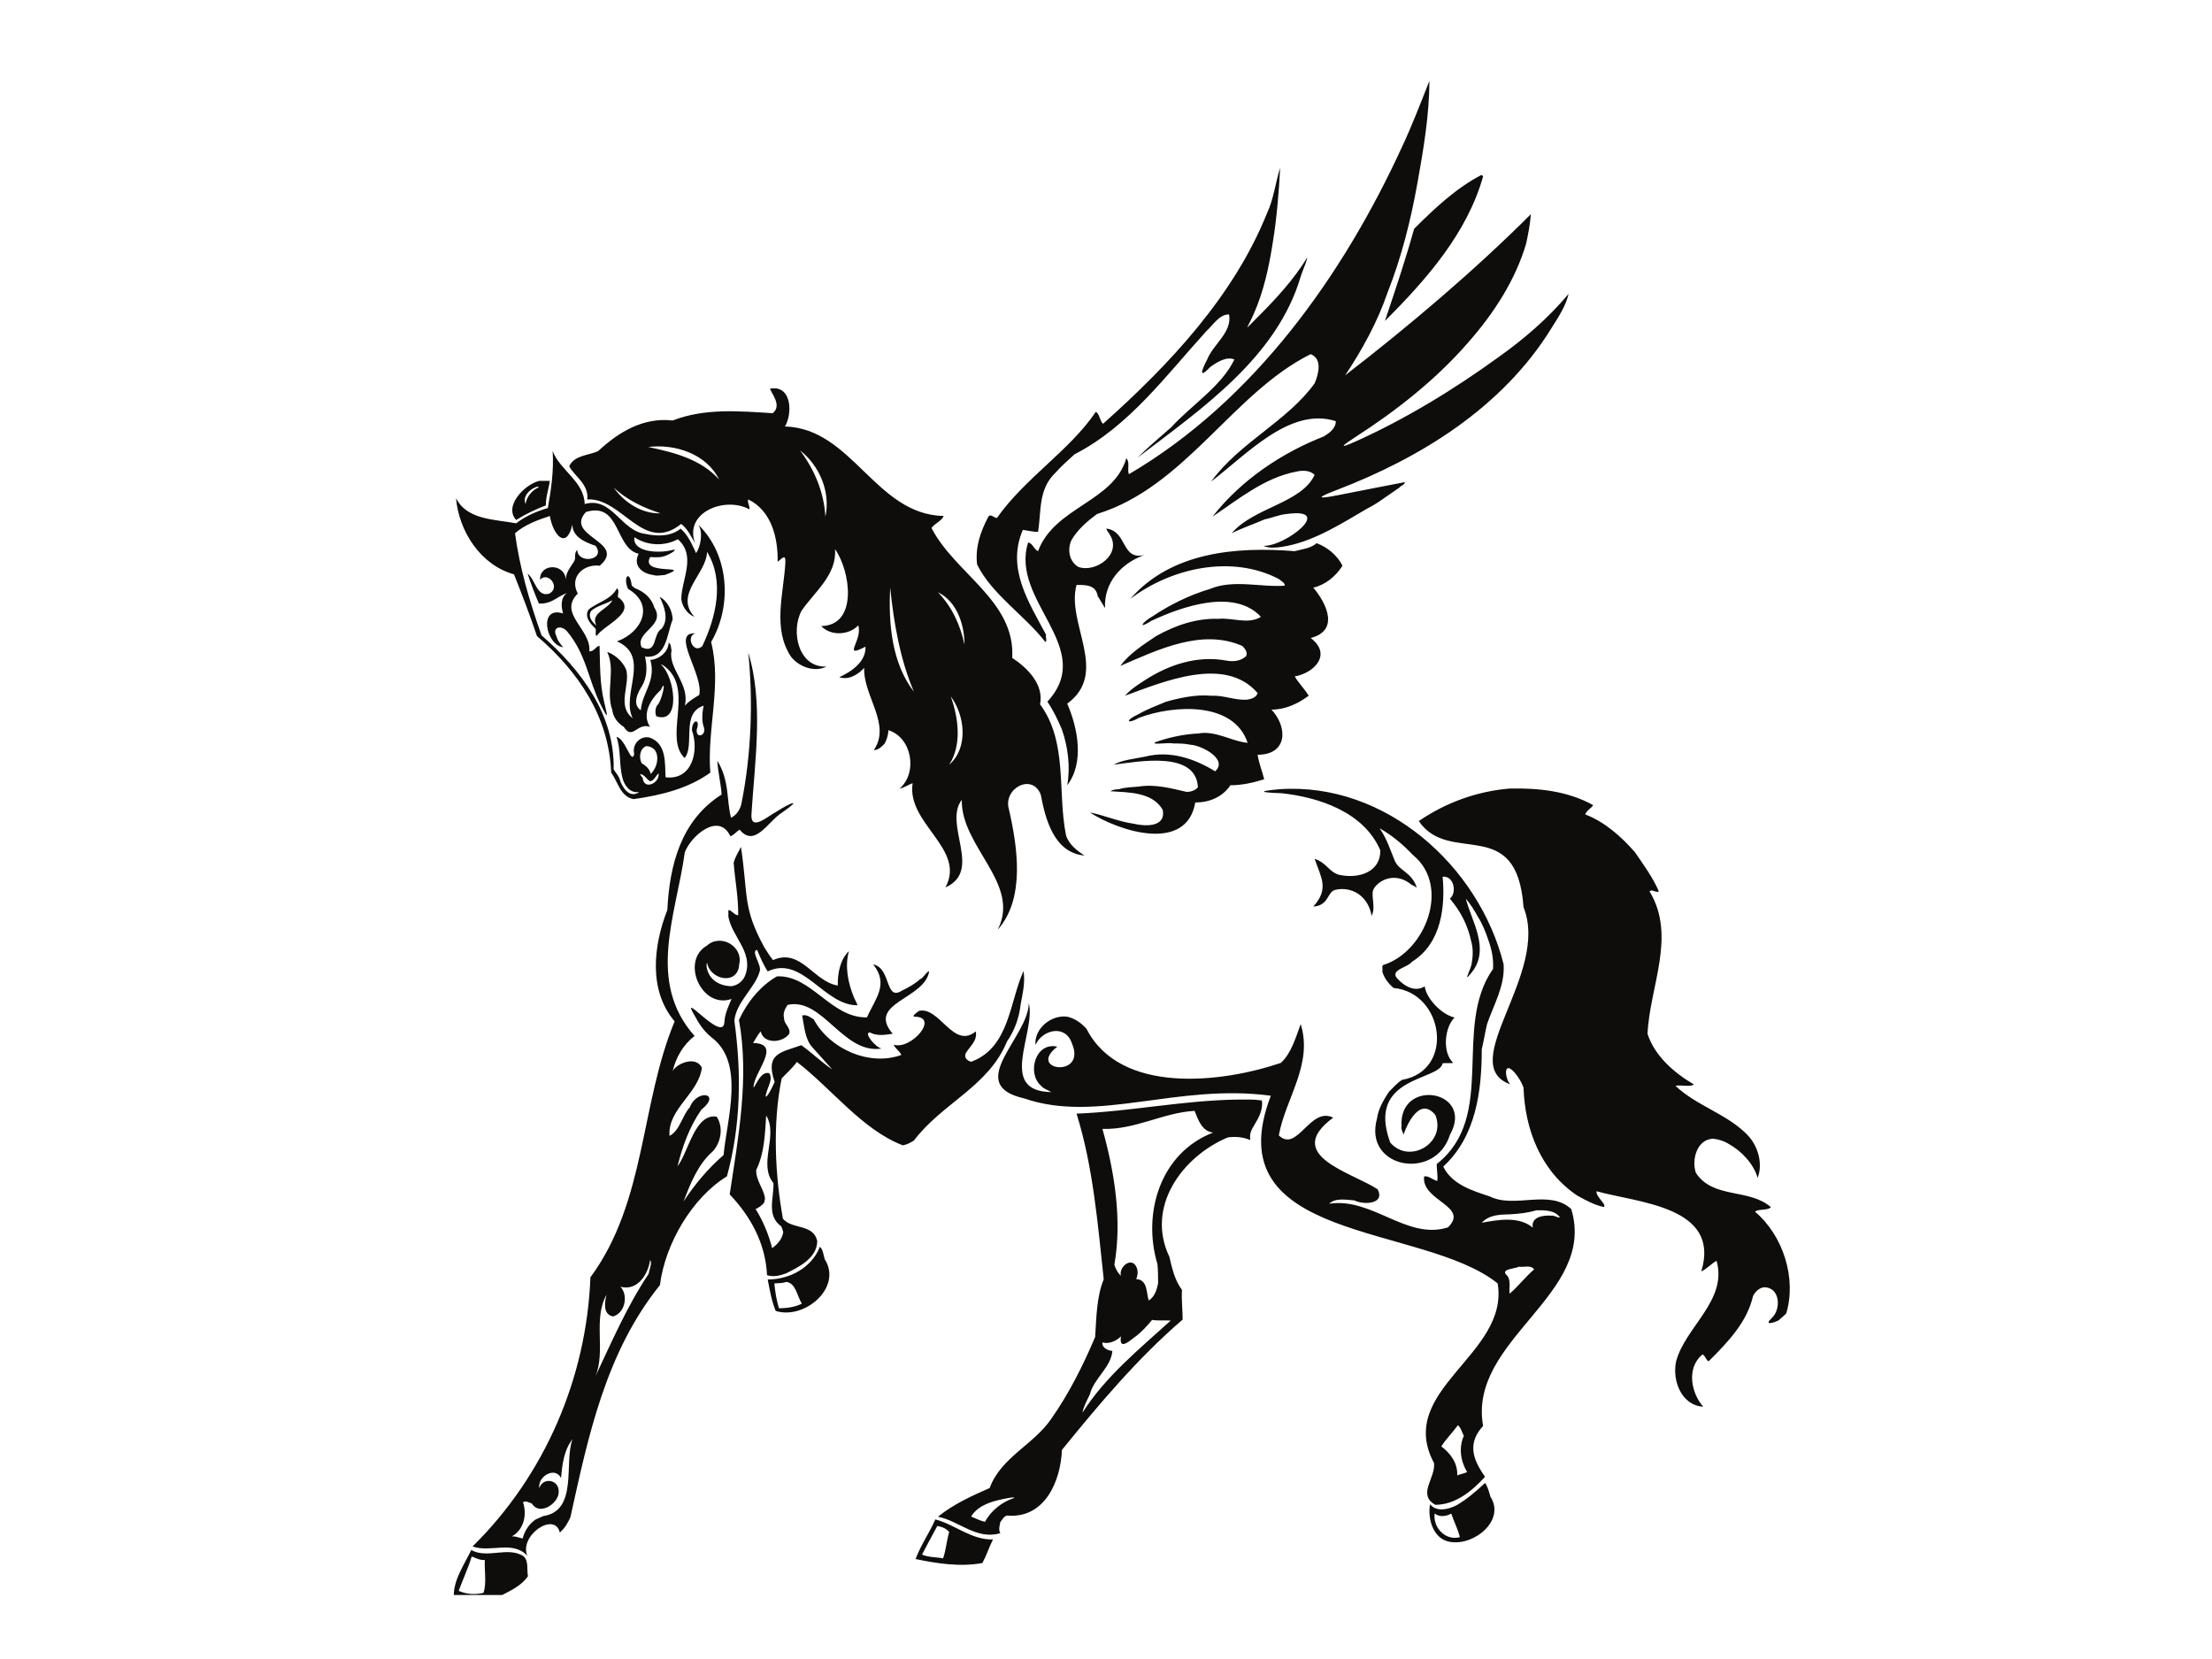 <?xml version="1.0" encoding="utf-8"?>
<!-- Generator: Adobe Illustrator 17.0.0, SVG Export Plug-In . SVG Version: 6.00 Build 0)  -->
<!DOCTYPE svg PUBLIC "-//W3C//DTD SVG 1.1//EN" "http://www.w3.org/Graphics/SVG/1.1/DTD/svg11.dtd">
<svg version="1.1" id="Layer_1" xmlns="http://www.w3.org/2000/svg" xmlns:xlink="http://www.w3.org/1999/xlink" x="0px" y="0px"
	 width="800px" height="600px" viewBox="0 0 800 600" enable-background="new 0 0 800 600" xml:space="preserve">
<path fill-rule="evenodd" clip-rule="evenodd" fill="#0E0D0C" d="M170.6,562.933c1.536,0.552,2.969,1.399,4.748,1.263
	c-0.206,3.884,0.707,8.27-0.484,11.879c-3.04,0.725-6.043,0.57-8.979-0.725C167.404,571.206,169.339,567.13,170.6,562.933
	L170.6,562.933z M181.633,576.853c-5.818,0-11.674,0-17.51,0c0.069-5.785,3.817-11.052,6.303-16.251
	c5.906,3.214,13.072-1.366,18.841,2.158c2.038,1.799,1.193,4.922,1.675,7.323C188.662,573.381,184.915,575.142,181.633,576.853
	L181.633,576.853z M338.974,551.914c1.589,0.19,3.299,0.901,4.319,2.16c-0.951,3.107-1.141,6.493-2.211,9.533
	c-2.486-0.503-5.387-0.345-7.618-1.383C335.244,558.788,337.128,555.336,338.974,551.914L338.974,551.914z M338.267,549.515
	c7.133,1.847,12.952,7.442,20.861,7.252c-1.433,2.832-2.399,5.874-3.834,8.516c-8.014,1.503-16.51,0.155-24.159-1.436
	C332.931,558.927,336.195,554.316,338.267,549.515L338.267,549.515z M518.871,547.355c1.675,1.454,4.315,1.055,5.99,0.036
	c0.968,2.884,2.402,5.646,3.126,8.534C522.945,557.355,518.145,552.607,518.871,547.355L518.871,547.355z M365.847,541.587
	c0.242,0.088,0.95-0.19,0.95,0.172c-4.318,1.366-8.392,4.544-10.552,8.635c-1.675-0.362-3.35-1.224-5.024-1.917
	C354.086,543.677,360.803,542.434,365.847,541.587L365.847,541.587z M537.09,536.323c0.966,1.362,1.452,3.279,1.935,4.955
	c5.507,8.548-5.767,17.752-14.404,16.39c-6.233-0.811-8.392-8.344-7.424-13.628c2.399,2.969,6.717,1.829,9.584,0.362
	C530.389,542.299,533.982,539.293,537.09,536.323L537.09,536.323z M207.056,520.485c-3.178,8.499,2.157,25.853-10.552,27.821
	c-0.933,0.466-1.881,0.777-2.798,1.245c-2.434,1.657-3.987,4.161-4.679,6.854c-1.297-0.206-2.522-0.896-3.957-0.724
	c4.387-2.381,5.614-7.874,4.078-12.365c0.948-0.706,2.227,0.12,3.228,0.485c2.625,4.349,9.067,0.346,9.653-3.645
	c0.691-5.251-5.854-6.062-6.959-1.917c-0.743-4.178,5.613-8.08,7.858-3.678C203.325,529.62,203.947,524.494,207.056,520.485
	L207.056,520.485z M527.264,515.442c1.192,0.984,1.433,2.573,2.159,3.85c-1.918,4.269-1.194,9.154,1.191,13.111
	c-1.191,0.552-2.385,0.674-3.592,1.206c0.242-4.352-2.401-8.011-5.751-10.482C522.945,520.432,525.347,518.12,527.264,515.442
	L527.264,515.442z M405.411,483.304c-0.71,4.853,2.4,2.264,4.8,0.415c2.401-1.675,4.558-4.076,6.477-6.357
	c2.158,0.379,4.558,0.054,6.718,0.243c-11.278,10.207-23.748,20.377-31.898,33.293c0.241-1.949,1.675-4.539,2.643-6.559
	c1.433-5.822,7.667-9.757,8.15-15.75c-1.433-0.123-3.835-1.038-3.591-3.076C401.093,486.191,403.736,484.998,405.411,483.304
	L405.411,483.304z M284.301,463.634c3.487,0.226,4.092,5.388,5.699,7.859c-2.59,1.26-5.423,1.64-8.274,1.673
	c-0.879-2.848-1.396-5.973-1.675-8.996C281.467,464.067,283.092,464.1,284.301,463.634L284.301,463.634z M549.333,458.128
	c1.916,0.257,4.318-0.73,5.508,0.964c-3.109,2.626-5.749,6.183-8.875,8.79c-0.241-2.122,0.483-4.455-0.708-6.356
	C542.132,458.87,547.659,458.989,549.333,458.128L549.333,458.128z M235.119,455.723c0.863,0.933-0.311,3.475-0.519,4.975
	c-7.823,11.656-13.455,24.799-19.308,37.163c3.938-9.152-0.965-20.687,4.076-29.616c-0.621,2.399-1.52,7.08,2.33,7.873
	c4.387-1.223,5.614-7.631,2.713-10.757C230.402,467.02,234.359,461.079,235.119,455.723L235.119,455.723z M296.527,450.925
	c1.106,0.896,1.312,3.005,1.744,4.49c6.528,10.222-7.305,22.001-17.736,18.701c-1.467-3.592-2.159-7.581-2.883-11.378
	C285.493,462.772,293.523,458.557,296.527,450.925L296.527,450.925z M555.568,437.729c3.109-0.085,6.718-0.085,8.635,2.575
	c-1.211,0.119-1.917-0.794-3.127-0.639c-3.11-0.226-7.425,0.5-6.718,4.317c-5.025-4.181-12.467-2.869-18.46-1.764
	c2.643-2.847,6.476-2.969,10.068-3.036C549.333,438.991,552.683,438.644,555.568,437.729L555.568,437.729z M277.099,403.434
	c4.507,7.371-3.039,17.457,2.642,24.47c0.137,5.51-2.59,11.778,2.832,15.645c0.311,0.658,0.449,1.384,0.707,2.038
	c-0.381,2.486-2.036,4.406-4.024,5.821c-1.209-4.766-3.246-9.809-5.993-14.144c1.053-0.466,2.227-1.175,3.056-2.245
	c0.209-0.657,0.398-1.312,0.293-2.072c-0.688-3.42-3.28-6.2-3.107-9.843C276.478,417.06,276.669,410.029,277.099,403.434
	L277.099,403.434z M432.04,401.76c1.208,3.038,2.642,7.459,6.718,7.84c-19.186,7.372-25.664,29.235-20.154,47.56
	c0.242,2.312,0.242,4.592,0.242,6.957c-0.483,2.351-1.193,4.751-3.35,6.236c-0.969-2.316-0.242-7.615-4.559-7.738
	c0.482-1.173,0.724-2.658,0.241-3.952c-1.675-4.683-6.718-0.415-5.768,2.745c-1.191-1.052-1.917-2.488-2.384-4.009
	c2.869-16.334,0-33.709-4.315-49.111C410.695,408.615,420.522,402.414,432.04,401.76L432.04,401.76z M447.392,397.681
	c3.593,0.052,5.379-0.187,8.971,0.297c0.485,2.625-0.726,5.628-2.158,7.909c-1.192,2.295-2.495,3.505-2.01,6.422
	c-2.643-1.069-5.285-1.347-8.152-0.949c-16.561,6.976-29.755,25.18-21.12,43.175c0.969,4.16,1.917,8.445,4.559,11.985
	c-0.241,3.625,0.241,7.199,0.241,10.721c-16.302,14.006-30.22,30.603-43.656,47.13c-0.465,11.364-6.234,24.971-19.895,23.744
	c-1.209,0.363-1.693,1.468-2.4,2.401c-0.243,1.398-0.725,2.643,0,3.974c-8.634,2.571-15.043-4.541-22.553-5.943
	c5.595-4.525,12.226-7.545,18.701-10.377c4.094-11.141,15.837-15.578,22.313-25.076c6.476-9.258,11.518-19.342,15.836-29.547
	c0.483-7.118,0.483-14.388,3.109-20.864c-2.158-20.049-3.833-40.702-9.827-59.925C408.779,402.001,427.722,397.978,447.392,397.681
	L447.392,397.681z M280.163,391.305c-3.61-10.502,2.481-10.7,9.646-13.29c3.835,2.727,7.393,6.231,11.225,8.804
	c-2.468-2.829-4.954-5.436-7.442-8.27c-2.54-3.006-2.797-7.892-3.473-11.278c1.642-0.467,2.955,0.637,4.198,1.433
	c5.647,10.552,20.05,17.08,31.655,12.832c-0.467-1.347-2.296-2.35-2.747-3.712c6.321,2.02,16.839-10.242,7.358-10.123
	c-0.621-0.5,0.744-1.123,1.036-1.639c0.311-0.018,0.501-0.226,0.727-0.465c7.443-1.727,12.485,14.093,20.549,7.425
	c0.71,3.368-2.159,5.405-3.61,7.874c-0.707,1.555,0.484,2.73,1.935,3.111c13.902-5.059,13.902-21.778,18.946-32.811
	c0.706,4.161-0.346,8.159-1.072,12.286c-0.482,4.632-2.248,9.366-4.891,13.163c-6.717,16.373-23.274,22.159-33.672,35.838
	c-1.296,0.811-2.539,1.501-4.025,1.744c-14.731-5.697-25.541-20.326-38.303-30.17c-1.553,2.227-3.748,4.057-5.509,5.992
	c-3.35,16.526-2.365,35.003,0.466,50.739c3.385,3.955,10.896,1.727,12.399,7.977c0.052,6.165-6.597,9.464-11.259,11.762
	c-2.091,0.792-4.629,1.433-6.89,0.638c-0.536-11.361-5.854-21.174-13.505-29.187c3.091-20.603,7.167-42.067,3.35-63.085
	c2.816-6.182,7.684-12.348,13.746-15.782c12.453-0.552,19.584,15.16,32.554,14.834c2.9-6.632,8.081-11.952,2.227-19.152
	c6.63,1.28,4.195,13.489,10.43,9.48c2.315-1.157,4.509-2.297,6.477-4.074c1.397-0.57,2.088-2.506,3.368-3.004
	c-1.399,10.22-22.882,11.413-13.195,22.673c-2.832,0.431-5.682,0.917-8.272-0.483c-2.332,0.103,2.004,5.372,4.248,5.836
	c-13.971,2.176-21.311-18.668-33.986-15.784c-0.984,1.384-1.762,3.111-1.277,4.75c-0.139,2.176,2.521,3.421,1.865,5.682
	c-2.367,3.385-9.309,3.815-10.311-0.847c-1.105,1.208-1.866,2.815-2.762,4.197c10.828,0.175,0,10.741,0.172,16.147
	c1.122-1.313,2.693-6.061,5.716-5.233c0.807,1.413,0.444,2.86-0.116,4.308C275.485,399.283,277.714,396.88,280.163,391.305
	L280.163,391.305z M462.745,285.431c38.371-2.642,72.187,27.823,81.062,63.329c0.483,7.909-3.591,14.575-5.992,21.619
	c-0.725,3.022-1.193,6.097-1.917,9.121c0,15.283-2.159,31.585-13.92,42.413c3.128,6.492,10.57,8.719,16.804,10.791
	c9.101,4.508,21.588-2.779,29.496,4.597c9.36,31.085-37.424,47.145-31.897,78.384c-5.527,6.095-4.074,11.691,0.708,18.408
	c-4.783,5.25-10.795,10.138-17.977,10.138c-6.718-3.696,0.242-9.861-0.484-15.111c-14.143-26.524,27.338-39.115,23.021-64.95
	c-27.097-21.845-102.648-14.366-82.031-67.885c-33.954-4.57-62.743,10.135-89.212,0.965c-22.071-4.974,1.675-22.138,1.675-34.538
	c2.641,11.034-11.519,31.965,8.151,32.26c-1.191-0.742-2.884-1.193-3.834-2.399c-5.043-4.527-1.917-15.853,5.993-14.024
	c-11.278,8.632,10.792,11.552,5.284-1.209c-2.399-7.08-10.792-4.887-13.194,0.606c-0.483-5.993,5.751-11.036,11.501-10.244
	c2.643,0.57,5.042,2.231,6.96,4.37c12.243,23.935,48.941,19.582,70.286,12.348c3.835-3.47,5.51-9.565,7.185-14.04
	c4.559,14.559-5.51,26.889-7.911,40.255c6.718,6.426,11.277-10.586,19.671-6.422c-18.477,13.624,6.717,19.756,16.061,25.902
	c2.882,5.493-5.268,5.684-8.394,4.025c-2.866-0.206-6.942-1.001-9.1,1.209c15.576-2.4,28.063,13.278,42.931,8.549
	c7.908-7.719-9.603-9.5-8.635-18.393c1.432-0.483,3.109,1.209,4.785,1.605c0.241-2.055-0.225-4.073-0.225-6.109
	c22.053-17.323,5.51-49.409,20.378-70.564c0.242-3.679-0.484-7.133-1.677-10.398c-0.965-2.936-2.157-5.923-3.833-8.547
	c-1.206-2.158-2.641-4.558-4.316-6.475c1.916,7.911,9.1,18.372,1.916,26.906c-3.367,4.212,0.243-1.779,0.243-3.886
	c0.465-2.487,0.465-5.249-0.243-7.667c-1.209-5.767-3.835-10.796-7.685-15.353c2.642-2.161,1.45-8.393-2.626-7.929
	c0.951,10.33-0.242,23.972-11.034,30.706c-1.693,2.209-7.928,2.884-5.525,5.922c2.64,2.938,6.475,5.251,10.084,3.006
	c0.465,4.215,5.992,10.209,10.794,11.277c-3.61,3.489-4.56,12.59-0.483,16.424c-1.209,0.19-2.643-0.049-3.835,0.123
	c-1.122,6.396-27.804,4.576-18.962,28.665c6.96,8.1,20.395,0.087,16.321-9.963c-6.476-7.891-11.519,7.01-11.519,7.151
	c-0.242-1.055-0.951-1.936-0.724-3.111c-0.951-17.668,26.631-12.982,17.514,3.147c-5.269,16.888-31.417,12.102-26.373-5.857
	c0.466-3.576,2.382-6.754,4.316-9.723c1.675-1.59,2.869-3.162,4.785-4.317c19.185-3.384,15.111-31.535-3.11-33.227
	c-1.916-1.675-3.368-3.542-4.075-5.922c0.24-0.76-0.241-1.747,0.24-2.349c15.337-4.682,24.695-28.584,10.795-39.86
	c-3.61-3.832-7.686-7.201-12.003-9.6c2.642,3.721,3.843,7.86,5.462,11.671c1.618,3.811,5.977,3.974,7.974,9.69
	c-0.724-0.24-1.21-0.725-1.916-0.965c-4.706-3.99-10.338-2.823-13.285,0.897c-2.017,2.545,0.706,6.447-1.119,10.381
	c-1.258-7.403-7.373-10.771-13.121-9.438c-3.01,0.699-2.274,5.675-7.98,6.07c5.768-6.478,2.883-10.313,0.482-17.271
	c4.378,1.359,5.31,5.043,9.181,5.832c6.901,1.409,14.719-1.107,14.564-8.941c-5.993-13.917-22.312-19.184-35.731-20.634
	C455.785,286.624,454.593,286.156,462.745,285.431L462.745,285.431z M545.966,285.191c10.793-0.242,21.121,0.964,30.221,5.992
	c-0.706,1.208-2.399,1.916-2.866,3.366c6.943,2.643,12.952,7.909,17.977,13.663c3.125,4.558,6.475,9.117,8.635,14.16
	c-0.951,0.724-2.401-0.968-3.352,0c9.827,16.268,0,34.506-0.724,51.566c2.643,8.012,9.603,14.074,16.785,18.271
	c-1.434,1.034-4.541,0.067-6.699,0.482c7.909,7.476,18.944,10.191,26.37,18.114c3.609,3.975,5.284,10.209,3.368,15.18
	c-1.452-5.006-5.768-9.72-10.551-12.311c-1.693-1.069-3.609-1.622-5.528-1.848c-5.991,0.156-7.908,7.876-6.233,12.4
	c6.233,9.463,19.186,5.457,27.112,12.366c-1.209,1.31-4.317,0.5-5.769,1.622c10.312,8.737,15.111,24.297,11.278,36.87
	c-0.965,0.933-1.916,1.621-2.64,2.4c-1.919,0.932-5.511,2.036-2.644-0.725c3.61-3.214,3.125-11.398-2.866-11.19
	c-1.675,0.257-3.127,1.675-3.833,3.159c-2.158,9.445-9.118,16.701-16.079,23.625c-0.965-0.569-1.192-1.988-2.159-2.523
	c-6.234,5.061-3.832,14.49,0.243,18.912c-7.91-0.434-11.278-9.431-9.845-16.322c3.368-12.657,18.721-22.088,14.645-36.454
	c-1.916,1.105-3.849,3.195-5.525,3.835c7.2-23.575-23.02-24.783-37.89-28.98c-0.241,2.141,3.833,4.785,2.642,5.718
	c-3.367-0.726-6.476-2.401-9.602-4.144c-13.195-8.826-18.946-23.971-19.429-39.031c-0.724-2.021-1.916-3.939-3.35-5.596
	c-4.093-4.456-3.369,2.436-1.451,4.405c-19.98-7.332,14.461-40.093,4.793-64.08c-2.378-33.848-26.745-14.786-37.883-31.143
	C522.945,290.233,534.223,286.156,545.966,285.191L545.966,285.191z M231.525,279.924c1.59,0.224,2.296,1.914,3.594,2.624
	c1.535-0.242,1.967-1.917,3.072-2.867c0.501,3.593-5.37,6.235-5.75,1.676C232.077,280.873,231.594,280.389,231.525,279.924
	L231.525,279.924z M233.685,269.838c5.405,0.241,4.799,7.2,1.622,10.086c-0.224-1.693-1.796-3.125-3.23-3.853
	C230.972,273.913,231.389,270.804,233.685,269.838L233.685,269.838z M343.294,276.556c4.662-7.203,3.332-17.027,0.552-24.695
	C349.061,258.804,350.252,270.563,343.294,276.556L343.294,276.556z M270.624,236.023c5.559,17.995,2.417,38.857,1.192,57.801
	c-0.779,7.444,5.717,1.435,8.945-0.24c5.614-3.592,9.412-4.803,2.159,0.24c-5.128,3.127-9.878,12.951-15.423,6.234
	c-1.191,0.724-2.036,1.917-3.35,2.399c-4.143-8.873-14.16-0.239-16.474,5.754c-3.145,22.794-13.919,46.8,3.522,66.453
	c-4.128,3.209-6.787,7.84-7.909,12.706c1.503-2.881,8.531-5.612,10.553-1.206c-1.159,9.377-12.452,14.919-11.693,24.641
	c3.765-1.948,4.473-7.181,7.323-10.324c2.608-6.755,11.639-5.129,4.193,0.846c-4.315,6.183-6.889,13.382-8.633,20.515
	c4.076-5.475,6.287-19.169,14.143-17.995c2.573,3.783,1.589,9.394-1.432,12.59c-5.423,4.768-8.065,11.725-10.551,18.115
	c3.987-6.042,8.824-11.933,14.504-16.801c1.229-13.092,7.772-33.261-4.196-42.448c-2.522-1.968-4.438-4.559-5.871-7.306
	c-7.028-11.569,9.999,9.722,10.363,1.625c0.172-2.971,1.466-5.733,2.589-8.341c-10.81,3.832-18.615-13.73-8.874-19.309
	c4.989-4.471,13.209,0.347,11.639,6.823c-0.434,7.686-10.604,5.697-11.639-0.708c-0.485,1.451,0.19,3.351,1.001,4.747
	c1.639,2.609,4.835,3.836,7.926,3.836c2.349-0.379,4.282-1.987,5.026-4.318c2.746-8.063-5.007-13.677-6.233-20.861
	c0.051-0.726-0.069-1.693,0.067-2.399c1.262,0.241,2.16,1.916,3.489,1.916c0.087-6.475-1.157-12.71-1.64-18.945
	c0.518-2.16,1.71-3.85,2.642-5.767c2.66,17.993,0.57,21.827,8.392,36.229c0.985,1.624,2.021,3.213,3.196,4.715
	c10.033-4.527,14.679,7.839,23.433,9.188c-0.12-4.144,0.794-9.43,4.025-12.418c-1.553,5.44-0.327,11.467,1.727,16.493
	c0.414,1.051,1.019,2.021,1.398,3.057c-12.088,0.222-19.929-18.254-32.501-12.245c-1.606-2.436-2.763-5.233-3.835-7.788
	c-2.42,0.419,1.604,5.303,0.989,7.614c-1.629,6.133-8.485,11.058-9.225,17.996c2.659,18.978,2.331,38.046-2.678,56.297
	c-12.572,7.705-22.379,24.436-24.229,39.342c-19.565,24.227-25.954,54.725-32.378,83.945c-0.933,2.055-2.023,4.009-3.834,5.527
	c-1.882-7.754-14.785,1.09-11.761,8.394c-5.354-5.684-13.195-1.003-19.791-3.352c26.094-25.66,41.24-60.907,42.621-97.329
	c20.171-27.373,17.977-62.551,30.463-92.579c-9.516-11.159-7.719-27.32-2.642-40.29c0.794-16.078,4.836-32.381,19.635-41.742
	c-0.277-4.074-1.33-8.15-1.571-12.226c4.49,7.184,3.297,14.386,4.972,20.618c2.126-0.948,3.507-3.349,3.834-5.508
	C271.677,272.964,272.436,253.775,270.624,236.023L270.624,236.023z M221.457,217.08c-1.519,3.351-8.133,4.558-5.767,9.102
	c-1.607-1.194-3.213-3.352-1.848-5.268C216.034,218.996,219.005,218.515,221.457,217.08L221.457,217.08z M339.218,214.196
	c6.908,3.351,9.602,11.76,9.602,18.946C347.351,226.182,344.347,219.48,339.218,214.196L339.218,214.196z M223.132,212.761
	c0.917,0.711,0.312,2.16,0.312,3.11c7.65,5.529-5.078,10.085-7.667,14.161c-0.676-0.726-0.105-1.693-0.364-2.642
	c-1.796-1.676-4.249-4.315-2.521-6.958C216.155,217.79,221.043,216.839,223.132,212.761L223.132,212.761z M321.948,212.521
	c1.244,12.228,3.523,25.903,8.583,37.648C322.57,239.859,321.273,225.713,321.948,212.521L321.948,212.521z M476.181,196.445
	c3.833,1.447,7.426,4.315,9.342,8.149c-2.401,3.853-6.234,6.959-10.55,7.927c5.041,5.994,9.358,15.596-0.951,18.22
	c7.669,5.769,1.676,12.486-5.767,13.918c1.449,2.4,3.609,4.559,5.042,6.961c-3.834,2.868-8.393,5.024-13.436,5.024
	c5.992,6.475,5.769,16.32-5.026,16.32c0.467,3.107,1.676,5.992,2.383,8.874c-3.833,1.194-7.909,2.16-12.226,2.16
	c-2.884,4.318-7.669,6.234-12.71,6.234c-3.127,18.218-27.338,10.55-38.13,3.592c5.025,0.968,10.549,3.368,15.818,4.077
	c4.075,0.965,11.76,1.451,10.552-5.028c-3.834-6.474-12.228-6.249-18.947-6.718c0.726-0.482,1.918-0.725,3.126-0.725
	c2.16-0.724,4.802-0.724,7.186-0.967c6.01-0.948,12.003,0.727,17.268,1.936c1.452,0,3.127-0.483,4.093-1.693
	c-0.725-13.194-21.119-9.344-30.463-8.151c2.866-1.675,7.669-2.161,11.26-2.885c9.117-2.382,17.995,0.724,25.438,5.286
	c4.783-4.317-4.8-9.359-8.875-9.603c-2.159-0.465-4.077-0.465-6.235-0.465c-1.692-0.483-8.393,0.71-6.475-0.483
	c4.783-1.675,10.067-2.883,15.352-3.125c6.476-1.193,12.227,2.884,17.977,3.367c-5.026-15.11-26.854-13.678-39.097-9.117
	c-4.783,2.639-5.268,0.964-0.467-1.193c3.35-1.936,6.701-3.125,10.068-4.561c5.268-1.45,10.794-2.64,16.302-2.156
	c4.559-0.243,8.393,1.675,12.953,1.432c1.451-0.239,3.368-0.725,3.851-2.401c-11.761-13.677-34.073-4.072-47.974,0.969
	c2.159-2.401,4.8-4.076,7.426-5.77c8.634-5.508,18.72-8.876,29.273-6.94c2.399,0.465,5.266,0.224,7.184-1.693
	c0.482-1.436-0.465-2.625-1.434-3.593c-14.627-6.475-30.705,1.433-44.124,7.201c3.351-4.559,8.394-7.684,12.952-10.793
	c6.945-3.85,14.386-6.476,22.538-6.233c5.042-0.485,10.792,2.157,15.352-0.724c-9.602-10.313-28.305-3.835-39.583,1.432
	c-5.266,3.366-3.35,0.482,0.485-1.676c6.477-4.315,13.436-7.666,20.637-9.827c8.633-3.608,18.701-0.482,27.095-1.206
	c0-1.193-1.433-1.675-2.159-2.401c-17.026-8.877-38.855-4.077-53.723,7.2c14.867-17.029,38.371-18.944,59.476-17.269
	C470.895,198.6,474.022,198.361,476.181,196.445L476.181,196.445z M218.45,253.655c-1.577-6.691-1.409-13.275-1.605-20.031
	c-1.052-0.242-1.984,2.157-3.712,1.918c0.796-7.911-11.5-13.677-4.161-20.861c-3.212-5.994,2.073-10.795,7.928-10.086
	c10.102-8.635-13.11-10.551-4.976-19.43c12.522-3.83,10.416,13.197,19.067,15.112c-2.227,4.318,1.295,7.203,5.335,7.686
	c1.349,0.485,2.713,0,4.077,0c10.965-4.076-9.049,0.485-5.283-6.475c1.587,0,3.262,0.242,4.748-0.242
	c1.71-0.243,6.786-3.352,2.523-2.159c-4.06,0.969-13.697,0.726-12.955-4.801c4.613,3.127,10.847,3.368,15.716,0.727
	c6.786,5.99,1.381,14.384,1.242,21.585c0.26,2.643,2.16,5.51,4.751,6.478c-7.478-8.153,4.454-15.596,4.559-23.507
	c6.475,10.555,3.192,23.746-1.675,34.056c-3.058,3.125-6.202-3.35-2.593-4.557c-9.117-0.485,3.215,15.109,1.435,22.31
	c-1.694,0.95-3.662,2.16-5.198,3.835c1.916-7.911-6.147-13.436-4.802-19.913c-0.222-0.949-0.103-2.399-1.036-2.867
	c-0.137,3.35-3.351,5.993-6.631,6.236c2.194,7.667-3.072,11.983-3.438,18.219c-3.263-2.16-1.105-6.476,0.485-8.878
	c1.796-3.107,1.865-6.943,1.018-10.55c7.877,0.965,7.927-8.392,10.017-13.437c-0.122-3.107-1.847-6.7-4.731-8.151
	c1.622,3.125,3.505,8.151,0.725,11.519c-3.333,1.916-1.417,9.359-7.203,6.716c-2.658-5.525,8.894-7.682,4.559-14.4
	c-0.896-3.11-3.401-5.51-6.356-6.702c-0.69-0.242-1.294-0.724-1.794-1.206c-0.726-5.993-3.334-3.111-1.329,1.206
	c9.859,5.752,4.903,15.82-4.026,18.946c12.469,5.51,1.313,19.187,5.701,27.821c-5.925-4.558-0.829-12.001-2.35-17.511
	c-1.122-2.884-4.024-5.51-6.872-6.478c3.091,6.478-0.552,14.388,1.796,20.863c0.328,2.641,1.864,4.8,4.197,6.235
	c3.124,5.043,4.817-1.675,9.48,0c-3.109-4.785,0.328-10.067,3.955-13.42c2.229-5.043,0.378,4.316-1.451,5.752
	c-0.657,1.189-0.692,2.642-0.224,3.832c9.066,3.126,6.702-14.384,1.675-18.701c0.863,0,1.854,1.186,2.511,1.668
	c8.894,8.636-1.406,24.963,6.055,32.144c3.799-4.556-1.469-16.3,6.907-18.942c-0.587,2.399-0.777,5.507,0,7.668
	c1.193,3.124-2.884,4.557-2.523,0.966c1.435-4.076-1.675-3.834-1.76,0.241c2.642,7.202,0.276,18.219-9.516,17.026
	c-0.31-5.042,0.483-12.225-5.838-14.383c-3.486-0.726-6.388,2.624-5.508,5.99c-1.002,4.079-3.091-5.523-6.407-6.231
	c1.64,4.556,0.898,10.067,2.159,14.868c0.657,2.641,2.763,5.749,6.113,5.043c-3.573,2.624-6.319-1.693-7.183-4.8
	c-0.468-1.211-1.4-2.161-2.125-3.368c0.483-19.671-11.726-35.973-26.059-48.44c-4.44-12.47-7.927-24.473-9.602-36.941
	c3.574-3.124,8.254-4.799,12.59-6.234c1.294,7.185,6.008,12.226,8.167,3.11c-0.035,4.557,4.887,6.474,8.393,7.684
	c3.834,5.266-6.511,6.718-6.666,1.433c-1.317,1.537-0.346,2.901-1.069,4.111c-1.207,2.018-2.983,3.832-3.057,6.683
	c-0.311-5.993-9.465-5.993-9.309,0c2.987-3.108,7.531,2.885,3.352,5.044c-4.527,1.432-4.992-5.044-7.841-7.202
	c1.155,3.594,2.537,7.202,4.074,10.792c4.611,0.244,6.407-2.4,10.19-3.834c-2.349,1.675-2.229,4.802-1.434,7.428
	c-9.015-2.869-6.338,11.277,0,12.241c-0.95-1.206-2.02-2.399-2.349-3.832c-1.866-3.611,1.744-4.318,3.783-1.935
	c6.963,8.309,7.668,17.511,12.086,26.361C220.234,260.841,219.8,259.368,218.45,253.655L218.45,253.655z M221.924,176.304
	c4.784,4.544,11,7.429,16.994,9.344C232.027,185.891,225.619,181.574,221.924,176.304L221.924,176.304z M194.102,176.066
	c0.174,0,0.71-0.243,0.674,0.239c-2.418,0.951-4.456,3.594-4.681,5.993C188.8,179.415,191.824,176.773,194.102,176.066
	L194.102,176.066z M195.069,173.905c1.243,0,2.54,0,3.784,0c-0.398,2.868-1.486,5.754-1.434,8.877
	c-3.748,1.433-7.288,3.108-10.743,5.269C182.049,183.009,189.872,175.098,195.069,173.905L195.069,173.905z M199.871,163.113
	c2.591,6.944,11.432,11.036,11.587,19.185c9.827-2.882,13.177,9.829,21.985,10.795c4.248,0.949,9.325,0.949,12.709-1.917
	c2.747,2.399,4.128,5.749,5.595,8.877c1.554-2.161,2.667-7.356,0.837-10.238c11.119,10.793,12.306,29.18,4.604,42.376
	c3.935,15.577-1.539,31.412-0.293,47.246c-7.996,5.753-17.72,8.153-27.77,9.586c-4.802-0.95-5.614-6.235-8.083-9.586
	c-0.811-20.153-11.708-36.454-26.853-49.406c-2.574-7.685-5.338-14.868-8.291-22.314c-12.123-3.35-19.93-15.591-20.983-27.576
	c3.938,7.91,13.937,7.667,21.76,9.116c3.472-2.641,7.339-4.316,11.467-5.525C199.317,177.016,200.338,170.298,199.871,163.113
	L199.871,163.113z M289.326,162.871c7.064,5.511,11.139,15.109,9.187,23.987C298.012,177.98,294.541,169.83,289.326,162.871
	L289.326,162.871z M260.071,173.423c-6.665-7.446-16.596-9.845-25.593-11.76C244.028,160.471,255.461,164.064,260.071,173.423
	L260.071,173.423z M278.533,140.559c7.891-1.435,8.134,9.12,5.352,13.677c24.419,0.711,32.743,31.897,57.437,32.381
	c-0.896,1.916-3.21,2.641-4.437,4.316c8.478,16.546,30.394,26.388,29.202,47.008c5.507,3.594,11.5,9.603,10.068,16.786
	c10.067,13.679,6.234,31.43,9.359,47.249c0.949,3.369,4.074,5.768,6.717,7.443c-11.035-0.968-14.161-13.191-15.836-22.07
	c-3.124-7.91-13.677-2.157-11.519,5.286c3.125,13.661,5.992,32.38-4.076,43.641c8.635-16.546-13.314-29.98-12.952-47.009
	c-6.803,8.877,7.687,25.664-5.923,31.671c7.598-13.918-14.11-23.035-11.864-37.662c-1.589,0.482-3.073,1.675-4.681,1.917
	c6.597-5.753,4.455-18.461-4.075-21.105c-0.036,1.675-0.588,3.35-1.33,4.801c-1.105,1.192-2.366,2.401-3.953,2.401
	c6.425-9.359-3.902-19.67-3.471-29.754c-2.142,2.399-5.664,4.559-8.999,3.367c4.25-1.918,9.706-5.527,9.464-11.035
	c-8.722,4.557-0.881-2.4-2.625-7.685c-3.073,3.366-9.74,4.092-13.381,0.242c13.418-0.242,10.602-19.895,4.989-27.824
	c0.691,9.362-7.373,15.353-12.123,22.314c-3.971,7.425-1.123,20.621,8.999,20.152c-4.146,2.161-9.863,0.224-12.832-3.608
	c-6.77-10.31-2.573-22.778-1.985-34.297c0-3.108-1.331-0.951-2.815,0c0.172-8.635-2.228-18.464-10.621-22.539
	c-0.451,0.951,0.621,2.387,0.431,3.593c-8.688-4.8-23.798,0.949-19.67,12.229c-1.434-2.402-2.729-5.269-5.043-6.961
	c-13.59,11.034-21.276-9.585-33.934-8.861c0.605-5.525-4.681-8.41-6.545-12c1.899-4.077,6.993-3.835,10.5-5.51
	c7.495-6.961,16.336-12.246,26.923-11.035c11.726-4.561,24.298-3.368,36.163-2.642C283.127,146.553,278.533,141.767,278.533,140.559
	L278.533,140.559z M535.657,63.33c0.241,0,0.724,0.243,0.724,0.484c-5.768,20.378-20.153,36.938-35.506,52.273
	c3.61-10.792,7.443-22.053,10.551-33.329C518.871,75.315,526.539,68.13,535.657,63.33L535.657,63.33z M454.422,115.123
	c6.971-6.919,13.656-14.218,18.39-22.055c-0.483,2.4-1.675,4.559-2.399,6.96c-8.635,29.254-35.731,47.733-58.994,65.484
	c3.835-3.849,8.152-7.441,12.227-11.035c7.202-7.925,18.237-14.869,22.778-24.469c-2.866-1.193-6.233,0.967-8.635,2.642
	c-4.316,4.557-3.351,1.432-1.192-2.642c2.16-5.511,9.118-9.827,7.909-16.302c-3.591,0-5.749,3.832-8.15,5.992
	c-14.627,16.059-28.063,34.537-47.732,44.604c-2.401,2.16-4.801,4.321-6.958,6.72c-6.236,5.994-5.029,13.92-6.236,21.346
	c-1.916,0-3.591-0.485-5.51-0.726c-5.991,13.919,2.16,26.148,8.393,37.906c-0.241,0.951,0.484,2.159-0.241,2.644
	c-7.425-9.604-19.428-17.271-24.695-28.063c-0.724-6.236,1.192-11.761,4.076-17.271c0.951-1.21,1.917,0.465,3.109,0.465
	c10.086-14.382,26.388-24.452,35.747-38.37c1.434,0.726,1.434,3.368,2.626,4.318c24.228-21.588,47.265-46.284,59.251-76.039
	c2.4-5.025,3.126-11.261,4.8-16.544c-0.484,9.121-1.208,17.995-2.641,26.871c-1.389,8.938-3.273,17.711-6.881,25.907
	C450.886,119.321,449.498,120.01,454.422,115.123L454.422,115.123z M490.1,159.739c18.025-8.086,35.753-18.867,52.032-30.699
	c9.118-6.475,17.995-14.142,25.179-22.778c-0.951,4.317-3.834,8.636-6.234,12.467c-17.707,28.703-47.449,46.931-77.689,58.505
	c-7.028,2.691-7.483,3.408,0.268,1.905c8.14-1.573,16.285-3.242,24.421-4.766c0,0.966-1.434,1.206-1.917,1.93
	c-2.159,1.436-4.075,2.869-6.234,4.318c-1.692,1.194-3.61,2.387-5.527,3.351c-8.985,5.249-18.507,11.343-28.72,13.44
	c-2.859,0.588-6.691,1.105-8.684-0.003c7.908,0.241,25.903-13.919,8.391-11.52c-2.884,0.242-5.284,1.433-7.927,1.918
	c-3.832,1.675-8.15,3.124-11.984,5.043c7.91-9.36,25.178-10.792,29.979-21.103c-1.675-1.692-4.317-1.692-6.475-1.211
	c-11.52,2.159-20.862,9.846-30.462,16.32c10.308-13.192,24.952-23.038,40.289-29.03c1.934-1.19,4.315-2.881,4.315-5.507
	c-16.543-5.286-32.137,11.982-45.09,21.829c10.327-14.161,27.598-21.829,37.423-35.506c1.434-3.351,2.884-8.876-1.433-10.552
	c-28.063,13.903-45.332,47.975-77.247,57.8c-3.592,2.642-7.185,5.751-9.342,9.603c-1.452,3.349-0.725,7.667,2.641,9.584
	c6.476,2.157,15.82-4.802,11.259-11.742c-0.241-0.728-1.19-1.454-1.19-2.16c7.667,0.951,5.267,11.5,13.678,9.584
	c-8.17,2.883-14.645,9.844-14.163,19.186c-0.947-1.431-1.675-2.866-2.64-4.317c-0.71-4.076-4.076-4.076-7.669-4.076
	c-3.833,13.921,11.984,31.675-3.368,42.935c3.852,8.874,6.252,21.344,0,29.511c1.21-6.717,0.242-13.919-1.916-20.153
	c-1.434-3.352-3.109-6.959-5.268-10.07c17.977-19.427-13.677-36.454-6.958-57.575c1.675,0.244,2.158,2.642,3.591,3.126
	c6.01-16.078,27.354-17.753,31.915-33.588c1.434,1.448,0.224,4.092,0.948,5.767c45.334-26.629,77.471-71.961,98.816-118.486
	c3.609-7.686,6.717-15.834,9.843-23.745c0,12.227-2.16,24.938-4.317,36.939c-2.4,13.418-5.767,26.854-10.793,39.563
	c-3.609,10.553-9.119,20.637-15.354,29.98c23.263-17.978,46.769-37.888,67.163-58.282c-0.242,3.607-0.969,7.2-1.675,10.549
	c-3.853,13.197-11.761,25.44-21.122,35.991c-11.395,13.149-25.795,24.495-40.648,34.049
	C485.701,160.966,483.565,162.67,490.1,159.739L490.1,159.739z"/>
</svg>
